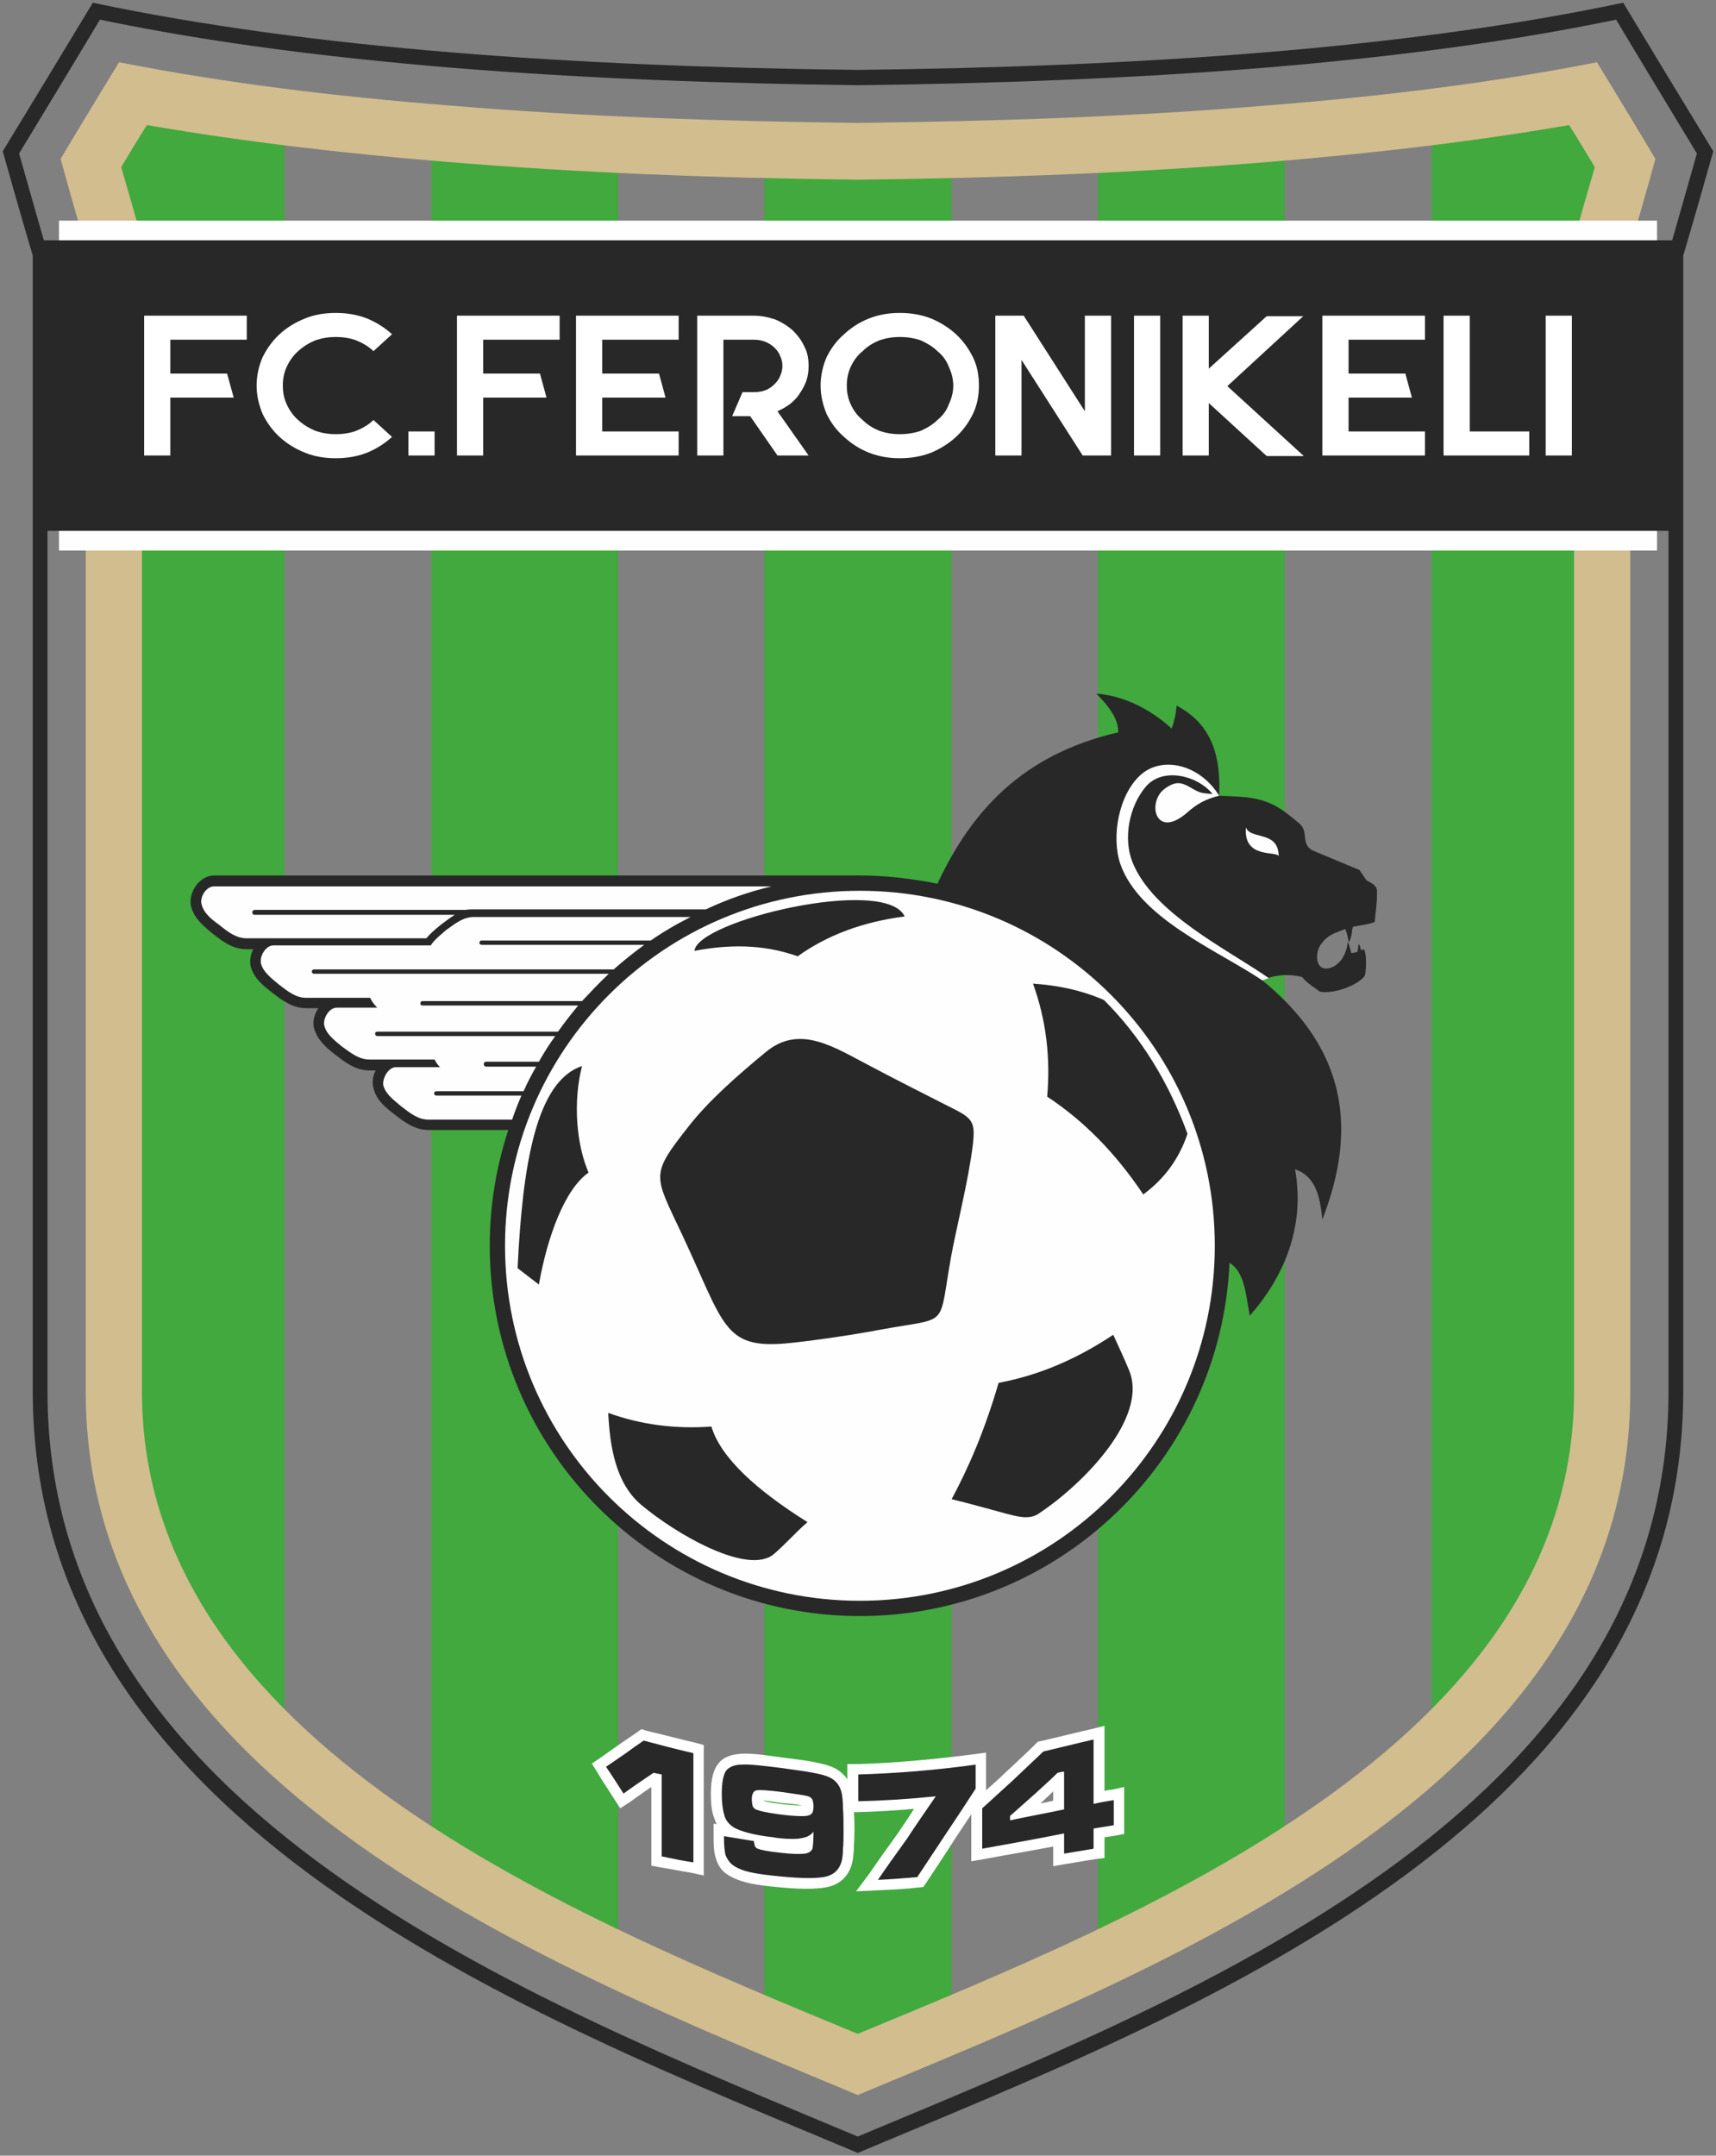 <?xml version="1.0" encoding="UTF-8"?>
<!DOCTYPE svg PUBLIC "-//W3C//DTD SVG 1.1//EN" "http://www.w3.org/Graphics/SVG/1.1/DTD/svg11.dtd">
<!-- Creator: CorelDRAW X8 -->
<svg xmlns="http://www.w3.org/2000/svg" xml:space="preserve" width="3.143in" height="3.947in" version="1.1" style="shape-rendering:geometricPrecision; text-rendering:geometricPrecision; image-rendering:optimizeQuality; fill-rule:evenodd; clip-rule:evenodd"
viewBox="0 0 3143 3947"
 xmlns:xlink="http://www.w3.org/1999/xlink">
 <rect x="0" y="0" width="3143" height="3947" fill="#808080" stroke="none"/>
 <defs>
  <style type="text/css">
   <![CDATA[
    .fil0 {fill:#282828}
    .fil1 {fill:#41A93E}
    .fil2 {fill:#D2BD8E}
    .fil3 {fill:#FEFEFE}
    .fil6 {fill:white}
    .fil7 {fill:#282828;fill-rule:nonzero}
    .fil4 {fill:#FEFEFE;fill-rule:nonzero}
    .fil5 {fill:white;fill-rule:nonzero}
   ]]>
  </style>
 </defs>
 <g id="Layer_x0020_1">
  <g id="_733501024">
   <path class="fil0" d="M1571 3942c-589,-248 -1511,-594 -1511,-1394 0,-1158 0,-922 0,-2080 -19,-64 -37,-127 -55,-191 55,-90 110,-181 165,-272 403,85 888,117 1401,123 514,-6 999,-38 1402,-123 55,91 110,182 165,272 -18,64 -36,127 -55,191 0,1158 0,922 0,2080 0,800 -922,1146 -1512,1394zm-1536 -3661c17,60 34,120 51,179l1 4 0 4c0,693 0,1387 0,2080 0,774 889,1114 1484,1364 596,-250 1485,-590 1485,-1364 0,-693 0,-1387 0,-2080l0 -4 1 -4c17,-59 34,-119 51,-179 -49,-81 -99,-163 -148,-245 -212,44 -429,70 -644,88 -247,20 -496,29 -744,32l-1 0c-248,-3 -497,-12 -744,-32 -215,-18 -432,-44 -644,-88 -49,82 -99,164 -148,245z"/>
   <g>
    <path class="fil1" d="M2874 212c-84,15 -168,27 -252,37l0 2891c157,-157 272,-359 272,-592 0,-693 0,-1387 0,-2080l0 -28 8 -28c10,-35 20,-70 30,-106 -16,-26 -42,-68 -58,-94zm-521 65l-23 2c-106,9 -212,16 -319,21l0 3244c117,-56 234,-119 342,-189l0 -3078zm-610 32c-57,1 -113,2 -169,3l-5 0c-56,-1 -112,-2 -169,-3l0 3355c60,25 117,49 171,71 55,-22 112,-46 172,-71l0 -3355zm-611 -9c-107,-5 -213,-12 -319,-21l-23 -2 0 3078c108,70 225,133 342,189l0 -3244zm-611 -51c-84,-10 -168,-22 -252,-37 -16,26 -42,68 -58,94 10,36 20,71 30,106l8 28 0 28c0,693 0,1387 0,2080 0,233 115,435 272,592l0 -2891z"/>
    <path class="fil2" d="M1571 3836c563,-235 1415,-565 1415,-1288 0,-698 0,-1396 0,-2094 15,-54 31,-108 46,-163 -35,-59 -71,-118 -107,-177 -199,39 -401,63 -603,79 -249,21 -499,29 -749,32l-3 0c-250,-3 -500,-11 -749,-32 -202,-16 -404,-40 -603,-79 -36,59 -72,118 -107,177 15,55 31,109 46,163 0,698 0,1396 0,2094 0,723 852,1053 1414,1288zm1303 -3607c-180,31 -362,52 -544,67 -251,21 -504,30 -756,33l-5 0c-252,-3 -505,-12 -756,-33 -182,-15 -364,-36 -544,-67 -16,25 -31,51 -47,77 13,45 26,89 38,134 0,702 0,1405 0,2108 0,647 801,964 1311,1176 511,-212 1312,-529 1312,-1176 0,-703 0,-1406 0,-2108 12,-45 25,-89 38,-134 -16,-26 -31,-52 -47,-77z"/>
   </g>
   <polygon class="fil3" points="108,404 3035,404 3035,1008 108,1008 "/>
   <polygon class="fil0" points="73,440 3070,440 3070,972 73,972 "/>
   <path class="fil0" d="M1575 1603c49,0 96,6 142,15 61,-130 153,-236 331,-277 1,-24 -17,-48 -40,-71 53,4 102,31 138,64 4,-11 8,-26 9,-42 67,35 81,96 78,165 21,1 31,1 52,3 43,6 62,20 95,48 18,15 1,39 26,50 31,13 53,22 84,35 4,6 9,13 13,19 22,11 19,16 19,28 0,16 -3,32 -4,48 -12,5 -26,6 -40,9 -1,4 -2,7 -2,12 0,0 -5,22 -6,14 -1,-5 -3,-15 -6,-22 -17,7 -30,9 -43,26 -16,19 -11,60 23,42 5,-3 9,-7 14,-13 5,-9 9,-17 10,-29 1,-8 6,15 7,18 3,0 7,-1 11,-2 1,-4 2,-8 2,-12 1,-6 3,2 5,9 1,0 3,-1 4,-2 6,1 6,35 3,48 -11,17 -54,34 -82,30 -14,-10 -24,-16 -33,-27 -22,-6 -50,-5 -73,6 173,141 164,298 110,438 -4,-39 -11,-79 -50,-92 19,106 -21,198 -83,268 -8,-45 -10,-79 -37,-97 -16,360 -313,647 -677,647 -374,0 -678,-304 -678,-678 0,-74 12,-145 34,-212l-146 0c-25,0 -44,-14 -63,-29 -17,-13 -33,-26 -38,-48 -3,-11 -1,-22 4,-32l-11 0c-25,0 -44,-14 -63,-29 -17,-13 -33,-27 -39,-49 -3,-12 1,-25 8,-36l-22 0c-25,0 -44,-14 -63,-29 -17,-13 -33,-26 -39,-48 -2,-10 0,-22 5,-31l-12 0c-26,0 -44,-14 -63,-29 -17,-14 -33,-27 -39,-49 -6,-25 15,-57 42,-57l1182 0 0 0 1 0z"/>
   <path class="fil3" d="M1575 1631c359,0 650,291 650,650 0,359 -291,650 -650,650 -359,0 -650,-291 -650,-650 0,-359 291,-650 650,-650z"/>
   <path class="fil0" d="M1744 2029c-47,-24 -99,-50 -148,-76 -66,-34 -130,-79 -193,-27 -51,42 -106,90 -143,138 -70,89 -62,87 -10,198 76,162 75,207 187,198 35,-3 116,-14 179,-26 125,-23 102,0 126,-133 9,-50 32,-140 40,-206 4,-39 1,-47 -38,-66zm97 742c-33,-9 -65,-18 -98,-26 31,-58 60,-124 86,-213 80,-15 148,-47 210,-88 10,22 20,43 29,65 36,87 -85,209 -165,262 -18,13 -42,5 -62,0zm253 -584c-51,-76 -109,-135 -176,-179 6,-69 -1,-138 -26,-207 43,3 86,11 130,30 69,69 119,152 153,245 -16,47 -43,83 -81,111zm-437 -509c-35,-75 -381,8 -385,63 79,-15 138,-8 189,10 53,-38 118,-63 196,-73zm-579 469c-22,-51 -29,-128 -12,-195 -85,28 -109,184 -118,370 13,10 26,20 39,30 16,-90 48,-175 91,-205zm401 640c-94,-59 -159,-118 -176,-175 -68,5 -131,-4 -189,-25 3,60 13,128 60,168 64,54 197,131 244,90 23,-20 38,-38 61,-58z"/>
   <path class="fil4" d="M2312 1795c-82,-55 -225,-113 -260,-213 -17,-50 -3,-127 37,-163 40,-36 109,-19 144,38 -25,6 -41,15 -60,32 -52,44 -70,-9 -47,-38 5,-6 18,-16 30,-17 16,-1 27,12 43,17 6,2 16,2 22,3 -27,-34 -91,-50 -122,-14 -31,36 -42,95 -25,138 37,94 174,160 250,213 -7,2 -5,2 -12,4zm30 -227c0,-48 -52,-30 -60,-53 -5,59 58,42 60,53z"/>
   <path class="fil3" d="M725 1954l81 0c-4,-4 -7,-8 -10,-14l-119 0c-19,0 -33,-11 -51,-24 -13,-11 -28,-22 -32,-38 -3,-12 8,-33 23,-33l74 0c-5,-5 -10,-11 -13,-18l-117 0c-19,0 -33,-11 -51,-25 -13,-11 -28,-22 -32,-38 -3,-12 8,-33 23,-33l288 0c7,-11 18,-19 28,-28 18,-13 32,-24 51,-24l397 0c-26,13 -50,27 -73,43l-310 0c-2,0 -4,2 -4,4 0,2 2,4 4,4l298 0c-19,14 -38,29 -56,45l-549 0c-2,0 -4,2 -4,4 0,2 2,4 4,4l540 0c-17,16 -33,33 -49,50l-292 0c-3,0 -4,2 -4,4 0,3 1,4 4,4l285 0c-13,16 -25,31 -37,48l-331 0c-2,0 -4,1 -4,4 0,2 2,4 4,4l326 0c-11,15 -21,31 -30,47l-97 0c-2,0 -4,2 -4,4 0,3 2,5 4,5l92 0c-8,14 -16,29 -23,45l-160 0c-2,0 -4,2 -4,4 0,2 2,4 4,4l156 0c-6,14 -12,29 -17,44l-153 0c-19,0 -33,-11 -51,-25 -13,-11 -28,-22 -32,-38 -2,-12 9,-33 23,-33zm-333 -331l1021 0c-42,10 -82,24 -120,42l-425 0c-5,0 -10,0 -15,1l-387 0c-2,0 -4,2 -4,5 0,2 2,4 4,4l367 0c-8,5 -16,11 -24,17 -10,8 -20,16 -28,26l-329 0c-19,0 -34,-11 -51,-25 -14,-10 -28,-21 -32,-38 -3,-12 8,-32 23,-32z"/>
   <path class="fil5" d="M452 622l-140 0 0 62 104 0 12 44 -116 0 0 106 -48 0 0 -256 188 0 0 44zm266 178c-13,12 -29,22 -46,29 -18,7 -37,10 -57,10 -20,0 -39,-3 -56,-10 -18,-7 -34,-17 -47,-29 -13,-12 -23,-26 -31,-42 -7,-17 -11,-34 -11,-52 0,-18 4,-36 11,-52 8,-16 18,-30 31,-42 13,-12 29,-22 47,-29 17,-7 36,-10 56,-10 20,0 39,3 57,10 17,7 33,17 46,29l-34 31c-9,-9 -20,-15 -32,-20 -11,-4 -24,-6 -37,-6 -13,0 -25,2 -37,6 -12,5 -22,11 -32,20 -9,8 -16,18 -21,29 -5,11 -7,22 -7,34 0,12 2,23 7,34 5,11 12,21 21,29 10,9 20,15 32,20 12,4 24,6 37,6 13,0 26,-2 37,-6 12,-5 23,-11 32,-20l34 31zm78 34l-48 0 0 -44 48 0 0 44zm229 -212l-140 0 0 62 104 0 12 44 -116 0 0 106 -48 0 0 -256 188 0 0 44zm218 0l-140 0 0 62 104 0 12 44 -116 0 0 62 140 0 0 44 -188 0 0 -256 188 0 0 44zm238 48c0,9 -1,18 -4,27 -3,8 -7,16 -12,23 -4,7 -10,13 -17,19 -8,6 -15,10 -24,14l57 81 -57 0 -50 -72 -33 0 19 -44 21 0c15,0 27,-4 37,-14 5,-5 9,-10 11,-16 3,-6 4,-12 4,-18 0,-6 -1,-12 -4,-18 -2,-6 -6,-11 -11,-16 -10,-9 -22,-14 -37,-14l-56 0 0 24 0 72 0 44 0 72 -48 0 0 -72 0 -116 0 -68 104 0c14,0 27,3 39,7 12,5 23,12 32,20 9,9 16,18 21,29 6,11 8,23 8,36zm167 -53c-13,0 -25,2 -37,6 -12,5 -22,11 -31,20 -10,8 -17,18 -22,29 -5,11 -7,22 -7,34 0,12 2,23 7,34 5,11 12,21 22,29 9,9 19,15 31,20 12,4 24,6 37,6 13,0 26,-2 38,-6 11,-5 22,-11 31,-20 10,-8 17,-18 21,-29 5,-11 8,-22 8,-34 0,-12 -3,-23 -8,-34 -4,-11 -11,-21 -21,-29 -9,-9 -20,-15 -31,-20 -12,-4 -25,-6 -38,-6zm0 -44c20,0 39,3 57,10 17,7 33,17 46,29 13,12 23,26 31,42 8,16 11,34 11,52 0,18 -3,35 -11,52 -8,16 -18,30 -31,42 -13,12 -29,22 -46,29 -18,7 -37,10 -57,10 -20,0 -38,-3 -56,-10 -18,-7 -33,-17 -46,-29 -14,-12 -24,-26 -32,-42 -7,-17 -11,-34 -11,-52 0,-18 4,-36 11,-52 8,-16 18,-30 32,-42 13,-12 28,-22 46,-29 18,-7 36,-10 56,-10zm339 5l48 0 0 256 -52 0 -112 -175 0 175 -48 0 0 -256 52 0 112 175 0 -175zm138 0l0 256 -48 0 0 -256 48 0zm263 257l-68 0 -106 -97 0 96 -48 0 0 -256 48 0 0 97 106 -96 67 0 -139 128 140 128zm222 -213l-140 0 0 62 104 0 12 44 -116 0 0 62 140 0 0 44 -188 0 0 -256 188 0 0 44zm82 168l109 0 0 44 -109 0 -48 0 0 -44 0 -212 48 0 0 212zm187 -212l0 256 -48 0 0 -256 48 0z"/>
   <g>
    <path class="fil6" d="M1806 3278c12,-11 24,-21 35,-32 19,-18 38,-35 56,-53l4 -4 5 -1c31,-7 62,-15 93,-22l24 -6 0 25c0,19 0,39 0,59 0,12 0,23 0,35 4,-1 9,-2 13,-2l23 -5 0 24c0,15 0,30 0,46l0 16 -16 3c-7,1 -13,2 -20,3 0,7 0,14 0,21l0 17 -17 2c-18,3 -36,6 -54,9l-23 4 0 -23c0,-5 0,-9 0,-13 -42,8 -84,15 -127,23l-23 4 0 -23c0,-13 0,-25 0,-37 0,-9 0,-17 0,-26 -10,15 -20,30 -30,45 -17,27 -35,54 -53,81l-5 7 -9 1c-25,3 -49,4 -73,5l-41 2 24 -32c17,-25 35,-50 53,-75 10,-15 20,-29 29,-44 -34,3 -68,5 -102,6l-8 0c1,11 1,23 1,35 0,11 -1,22 -1,33 -1,8 -1,16 -3,24 -6,26 -24,42 -50,46 -30,5 -70,1 -100,-2 -16,-2 -34,-4 -50,-9 -11,-3 -22,-8 -32,-15 -9,-7 -15,-17 -18,-28 -4,-12 -4,-27 -4,-40l0 -23 6 1c-2,-3 -3,-6 -4,-9 -6,-14 -7,-31 -7,-46 0,-18 2,-41 13,-55 10,-14 27,-18 44,-19 23,-1 51,4 74,7 22,3 45,5 66,10 14,3 29,7 40,16 5,4 10,9 13,14 0,-3 0,-6 0,-9l0 -19 19 0c71,-2 142,-9 213,-18l22 -3 0 22c0,15 0,29 0,44l0 3zm-613 -6c-14,9 -27,19 -40,28l-17 11 -11 -17c-10,-16 -21,-32 -31,-49l-10 -16 15 -10c11,-8 23,-16 34,-24 12,-8 23,-16 35,-24l7 -5 9 3c30,7 60,15 90,22l15 4 0 15c0,33 0,67 0,100 0,33 0,67 0,100l0 24 -23 -5c-19,-3 -38,-7 -57,-10l-16 -3 0 -17c0,-25 0,-50 0,-75 0,-17 0,-34 0,-52zm204 25c0,0 0,0 0,0 9,3 25,5 33,6 8,1 27,3 39,3 -11,-3 -31,-4 -40,-5 -7,-1 -22,-4 -32,-4zm532 0c0,-5 0,-11 0,-17 -7,7 -15,14 -22,21 -1,0 -1,1 -2,1 8,-1 16,-3 24,-5z"/>
    <path class="fil7" d="M1179 3187c30,8 60,16 91,23 0,33 0,67 0,100 0,33 0,67 0,100 -20,-3 -39,-7 -58,-11 0,-25 0,-50 0,-75 0,-25 0,-50 0,-75 -5,-1 -10,-2 -15,-3 -18,12 -37,25 -55,38 -11,-17 -21,-33 -32,-49 12,-8 23,-16 35,-24 11,-8 22,-16 34,-24zm147 175c19,3 37,6 55,9 0,1 0,2 0,2 1,4 1,6 2,8 1,1 2,3 5,4 5,2 18,5 39,7 23,3 39,3 47,2 7,-1 12,-4 14,-9 1,-4 2,-15 2,-31 -4,5 -8,7 -12,9 -6,2 -14,4 -23,4 -9,0 -22,0 -39,-3 -36,-4 -60,-11 -72,-18 -8,-5 -14,-12 -17,-21 -3,-10 -5,-23 -5,-40 0,-22 3,-36 8,-43 6,-7 15,-11 29,-11 14,-1 38,2 71,6 29,4 51,7 65,10 15,3 26,7 32,12 8,6 13,15 15,26 1,6 2,15 2,26 1,11 1,25 1,42 0,12 0,23 -1,32 0,9 -1,16 -2,21 -4,17 -15,28 -34,31 -19,3 -51,2 -95,-3 -20,-2 -36,-5 -47,-8 -10,-3 -19,-7 -25,-12 -5,-4 -9,-10 -12,-17 -2,-7 -3,-19 -3,-35zm105 -81c-24,-3 -39,-4 -45,-3 -6,1 -9,7 -9,16 0,6 1,11 2,14 2,3 4,5 8,6 5,2 18,5 40,8 31,4 49,4 54,2 3,-1 5,-2 7,-5 1,-2 2,-6 2,-12 0,-5 -1,-9 -2,-12 -2,-3 -4,-5 -8,-6 -6,-2 -22,-4 -49,-8zm141 -32c71,-2 143,-8 215,-18 0,15 0,29 0,44 -18,28 -36,55 -54,82 -18,27 -35,53 -53,80 -24,2 -48,4 -72,5 17,-25 35,-50 53,-75 17,-26 35,-52 53,-78 -48,5 -95,8 -142,9 0,-16 0,-32 0,-49zm468 47c0,15 0,30 0,46 -12,2 -25,4 -37,6 0,12 0,25 0,37 -18,3 -36,6 -54,9 0,-12 0,-24 0,-37 -50,10 -100,19 -150,28 0,-13 0,-25 0,-37 0,-12 0,-24 0,-37 18,-16 37,-34 56,-51 18,-17 37,-35 56,-53 30,-7 61,-15 92,-22 0,19 0,39 0,59 0,19 0,39 0,59 12,-3 25,-5 37,-7zm-91 17c0,-11 0,-23 0,-34 0,-12 0,-24 0,-35 -4,0 -8,1 -12,2 -14,14 -29,27 -43,40 -15,13 -29,26 -44,39 0,3 0,5 0,8 33,-7 66,-13 99,-20z"/>
   </g>
  </g>
 </g>
</svg>
